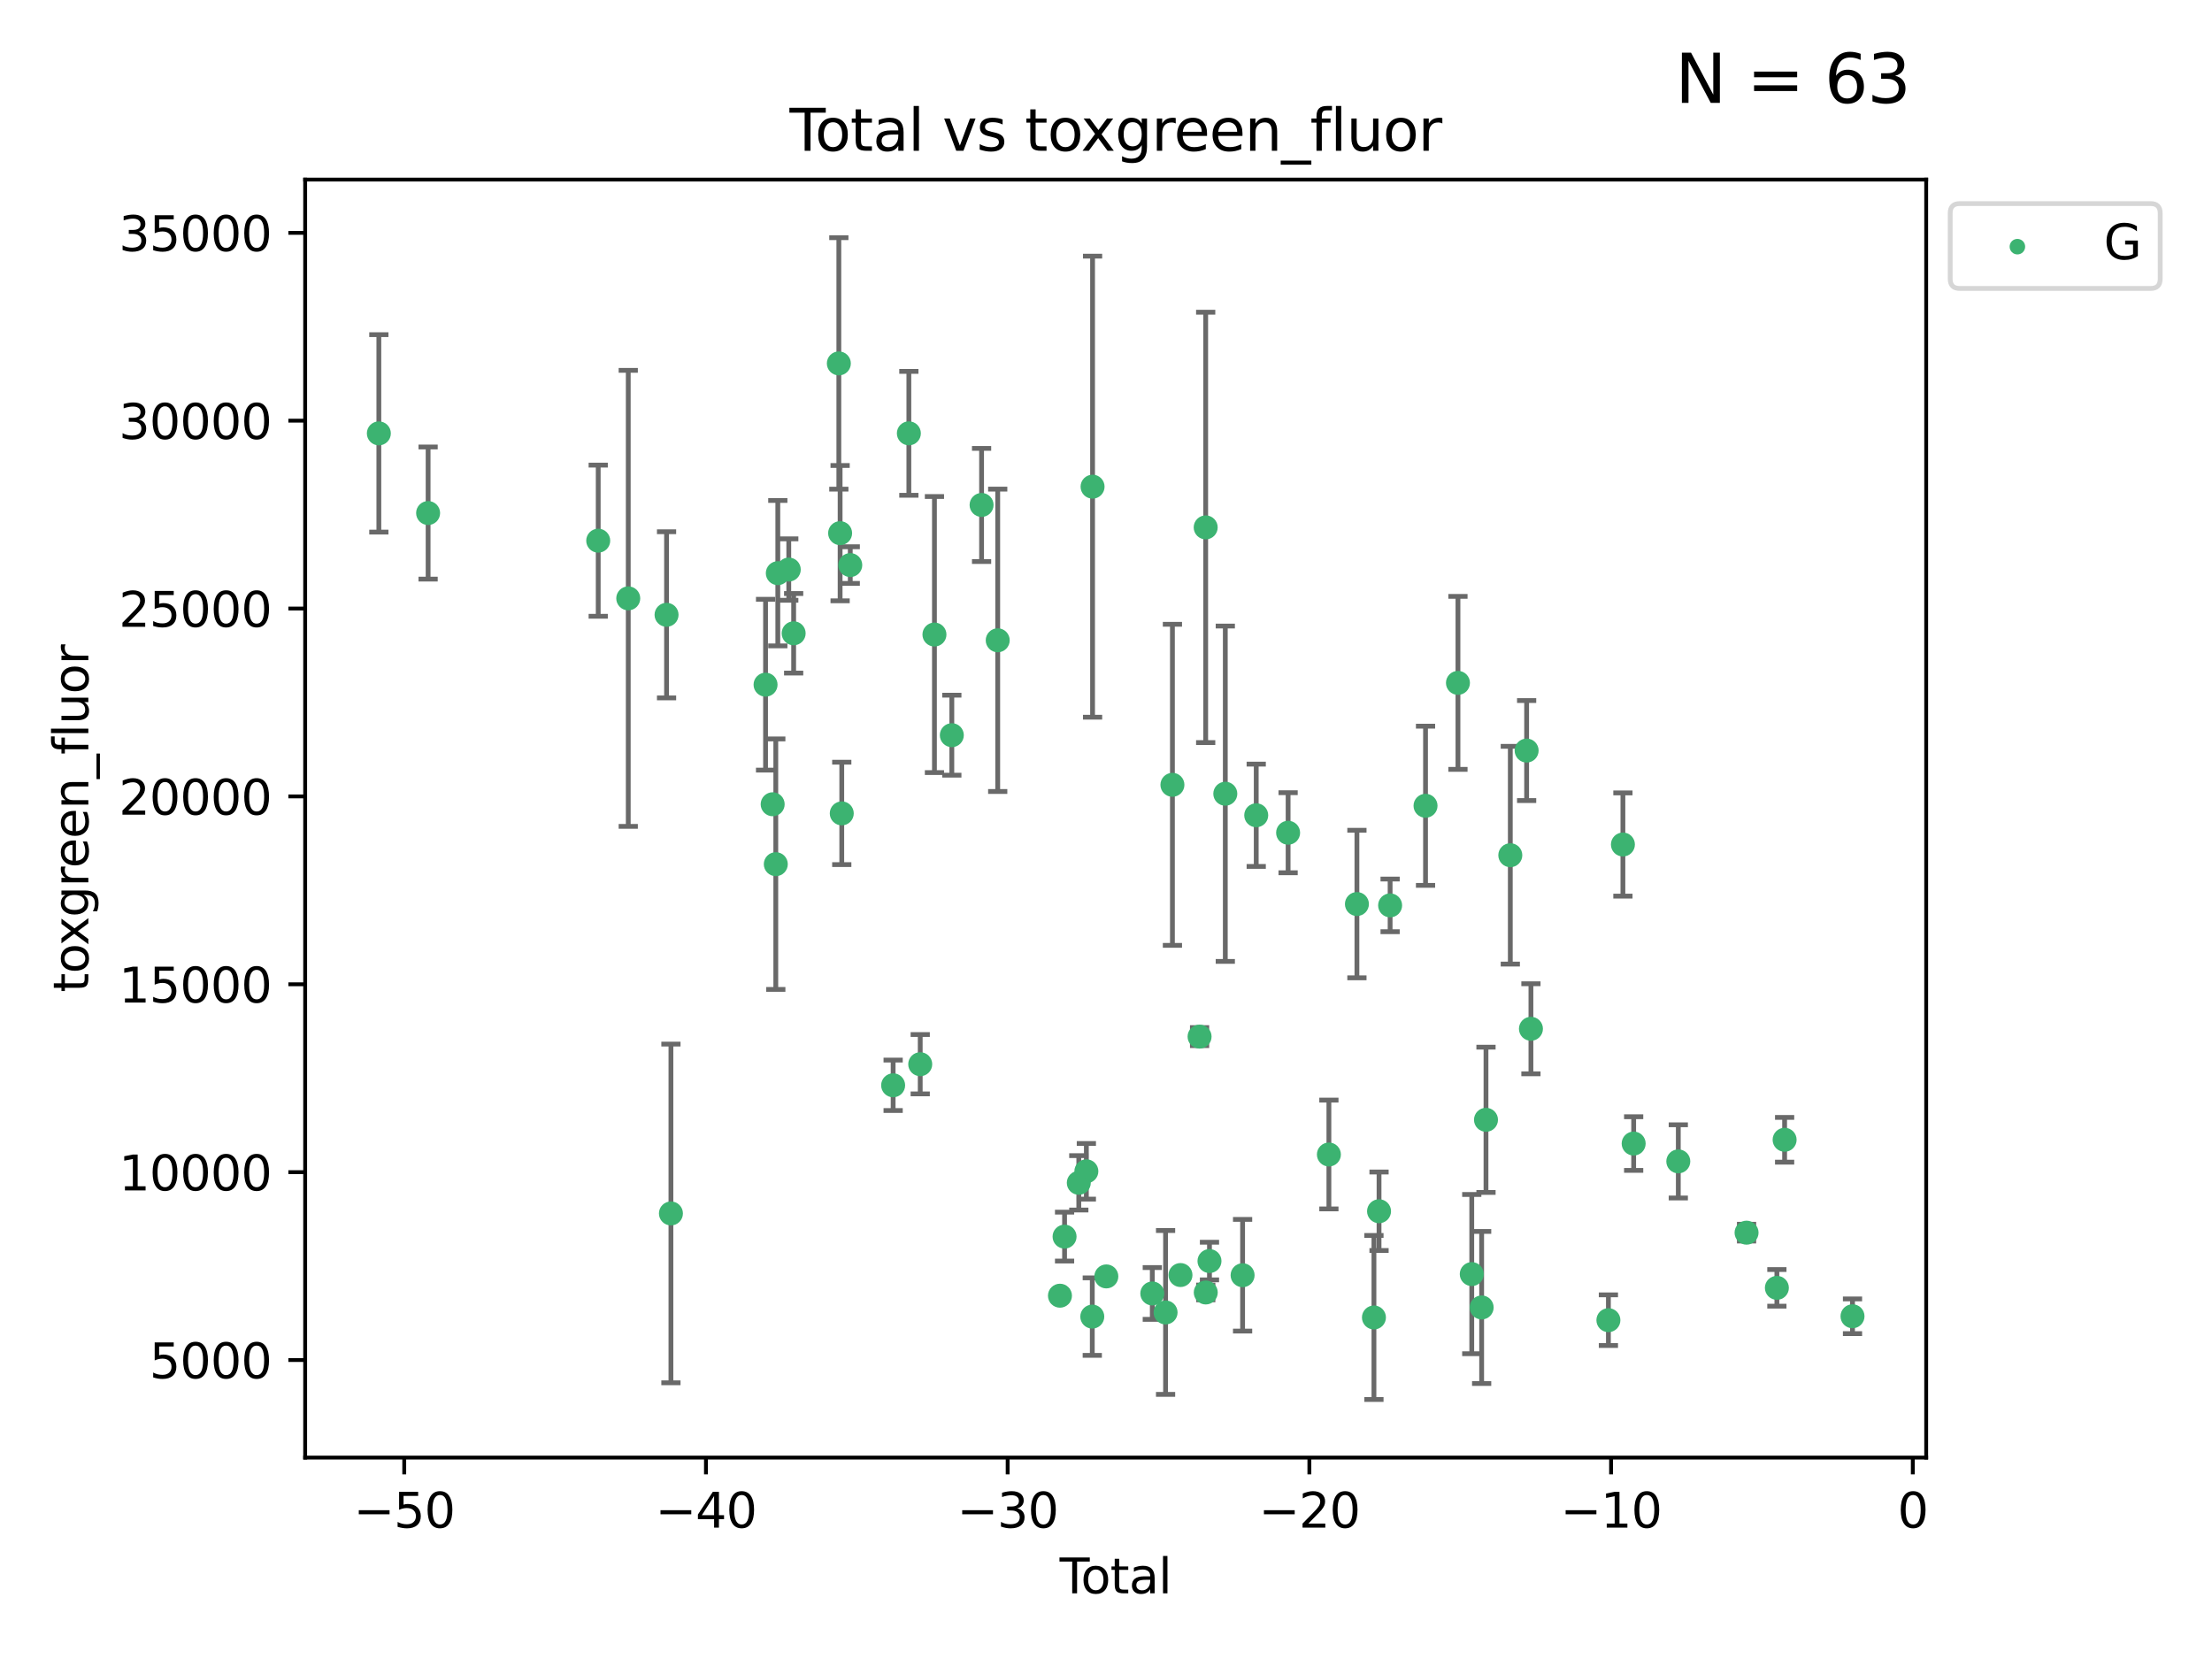 <?xml version="1.0" encoding="utf-8" standalone="no"?>
<!DOCTYPE svg PUBLIC "-//W3C//DTD SVG 1.1//EN"
  "http://www.w3.org/Graphics/SVG/1.1/DTD/svg11.dtd">
<svg xmlns:xlink="http://www.w3.org/1999/xlink" width="460.8pt" height="345.6pt" viewBox="0 0 460.8 345.6" xmlns="http://www.w3.org/2000/svg" version="1.1">
 <defs>
  <style type="text/css">*{stroke-linejoin: round; stroke-linecap: butt}</style>
 </defs>
 <g id="figure_1">
  <g id="patch_1">
   <path d="M 0 345.6 
L 460.8 345.6 
L 460.8 0 
L 0 0 
z
" style="fill: #ffffff"/>
  </g>
  <g id="axes_1">
   <g id="patch_2">
    <path d="M 63.571 303.64 
L 401.26 303.64 
L 401.26 37.411 
L 63.571 37.411 
z
" style="fill: #ffffff"/>
   </g>
   <g id="PathCollection_1">
    <defs>
     <path id="m24faf3c886" d="M 0 1.118 
C 0.297 1.118 0.581 1 0.791 0.791 
C 1 0.581 1.118 0.297 1.118 0 
C 1.118 -0.297 1 -0.581 0.791 -0.791 
C 0.581 -1 0.297 -1.118 0 -1.118 
C -0.297 -1.118 -0.581 -1 -0.791 -0.791 
C -1 -0.581 -1.118 -0.297 -1.118 0 
C -1.118 0.297 -1 0.581 -0.791 0.791 
C -0.581 1 -0.297 1.118 0 1.118 
z
" style="stroke: #3cb371"/>
    </defs>
    <g clip-path="url(#p5bfda5b4ee)">
     <use xlink:href="#m24faf3c886" x="78.921" y="90.279" style="fill: #3cb371; stroke: #3cb371"/>
     <use xlink:href="#m24faf3c886" x="89.183" y="106.875" style="fill: #3cb371; stroke: #3cb371"/>
     <use xlink:href="#m24faf3c886" x="124.62" y="112.633" style="fill: #3cb371; stroke: #3cb371"/>
     <use xlink:href="#m24faf3c886" x="130.877" y="124.65" style="fill: #3cb371; stroke: #3cb371"/>
     <use xlink:href="#m24faf3c886" x="138.855" y="128.075" style="fill: #3cb371; stroke: #3cb371"/>
     <use xlink:href="#m24faf3c886" x="139.767" y="252.782" style="fill: #3cb371; stroke: #3cb371"/>
     <use xlink:href="#m24faf3c886" x="159.48" y="142.632" style="fill: #3cb371; stroke: #3cb371"/>
     <use xlink:href="#m24faf3c886" x="160.961" y="167.541" style="fill: #3cb371; stroke: #3cb371"/>
     <use xlink:href="#m24faf3c886" x="161.613" y="180.023" style="fill: #3cb371; stroke: #3cb371"/>
     <use xlink:href="#m24faf3c886" x="162.033" y="119.403" style="fill: #3cb371; stroke: #3cb371"/>
     <use xlink:href="#m24faf3c886" x="164.316" y="118.65" style="fill: #3cb371; stroke: #3cb371"/>
     <use xlink:href="#m24faf3c886" x="165.332" y="131.929" style="fill: #3cb371; stroke: #3cb371"/>
     <use xlink:href="#m24faf3c886" x="174.746" y="75.706" style="fill: #3cb371; stroke: #3cb371"/>
     <use xlink:href="#m24faf3c886" x="175.011" y="111.067" style="fill: #3cb371; stroke: #3cb371"/>
     <use xlink:href="#m24faf3c886" x="175.355" y="169.443" style="fill: #3cb371; stroke: #3cb371"/>
     <use xlink:href="#m24faf3c886" x="177.126" y="117.716" style="fill: #3cb371; stroke: #3cb371"/>
     <use xlink:href="#m24faf3c886" x="186.057" y="226.088" style="fill: #3cb371; stroke: #3cb371"/>
     <use xlink:href="#m24faf3c886" x="189.332" y="90.27" style="fill: #3cb371; stroke: #3cb371"/>
     <use xlink:href="#m24faf3c886" x="191.7" y="221.694" style="fill: #3cb371; stroke: #3cb371"/>
     <use xlink:href="#m24faf3c886" x="194.662" y="132.186" style="fill: #3cb371; stroke: #3cb371"/>
     <use xlink:href="#m24faf3c886" x="198.283" y="153.153" style="fill: #3cb371; stroke: #3cb371"/>
     <use xlink:href="#m24faf3c886" x="204.481" y="105.19" style="fill: #3cb371; stroke: #3cb371"/>
     <use xlink:href="#m24faf3c886" x="207.843" y="133.385" style="fill: #3cb371; stroke: #3cb371"/>
     <use xlink:href="#m24faf3c886" x="220.809" y="269.919" style="fill: #3cb371; stroke: #3cb371"/>
     <use xlink:href="#m24faf3c886" x="221.769" y="257.608" style="fill: #3cb371; stroke: #3cb371"/>
     <use xlink:href="#m24faf3c886" x="224.733" y="246.404" style="fill: #3cb371; stroke: #3cb371"/>
     <use xlink:href="#m24faf3c886" x="226.309" y="244.002" style="fill: #3cb371; stroke: #3cb371"/>
     <use xlink:href="#m24faf3c886" x="227.542" y="274.274" style="fill: #3cb371; stroke: #3cb371"/>
     <use xlink:href="#m24faf3c886" x="227.602" y="101.383" style="fill: #3cb371; stroke: #3cb371"/>
     <use xlink:href="#m24faf3c886" x="230.47" y="265.901" style="fill: #3cb371; stroke: #3cb371"/>
     <use xlink:href="#m24faf3c886" x="240.045" y="269.452" style="fill: #3cb371; stroke: #3cb371"/>
     <use xlink:href="#m24faf3c886" x="242.81" y="273.408" style="fill: #3cb371; stroke: #3cb371"/>
     <use xlink:href="#m24faf3c886" x="244.237" y="163.493" style="fill: #3cb371; stroke: #3cb371"/>
     <use xlink:href="#m24faf3c886" x="245.913" y="265.614" style="fill: #3cb371; stroke: #3cb371"/>
     <use xlink:href="#m24faf3c886" x="249.894" y="215.944" style="fill: #3cb371; stroke: #3cb371"/>
     <use xlink:href="#m24faf3c886" x="251.167" y="109.866" style="fill: #3cb371; stroke: #3cb371"/>
     <use xlink:href="#m24faf3c886" x="251.182" y="269.245" style="fill: #3cb371; stroke: #3cb371"/>
     <use xlink:href="#m24faf3c886" x="251.956" y="262.702" style="fill: #3cb371; stroke: #3cb371"/>
     <use xlink:href="#m24faf3c886" x="255.253" y="165.348" style="fill: #3cb371; stroke: #3cb371"/>
     <use xlink:href="#m24faf3c886" x="258.855" y="265.654" style="fill: #3cb371; stroke: #3cb371"/>
     <use xlink:href="#m24faf3c886" x="261.695" y="169.836" style="fill: #3cb371; stroke: #3cb371"/>
     <use xlink:href="#m24faf3c886" x="268.337" y="173.475" style="fill: #3cb371; stroke: #3cb371"/>
     <use xlink:href="#m24faf3c886" x="276.833" y="240.504" style="fill: #3cb371; stroke: #3cb371"/>
     <use xlink:href="#m24faf3c886" x="282.671" y="188.327" style="fill: #3cb371; stroke: #3cb371"/>
     <use xlink:href="#m24faf3c886" x="286.217" y="274.454" style="fill: #3cb371; stroke: #3cb371"/>
     <use xlink:href="#m24faf3c886" x="287.279" y="252.324" style="fill: #3cb371; stroke: #3cb371"/>
     <use xlink:href="#m24faf3c886" x="289.587" y="188.607" style="fill: #3cb371; stroke: #3cb371"/>
     <use xlink:href="#m24faf3c886" x="296.964" y="167.857" style="fill: #3cb371; stroke: #3cb371"/>
     <use xlink:href="#m24faf3c886" x="303.718" y="142.256" style="fill: #3cb371; stroke: #3cb371"/>
     <use xlink:href="#m24faf3c886" x="306.595" y="265.417" style="fill: #3cb371; stroke: #3cb371"/>
     <use xlink:href="#m24faf3c886" x="308.655" y="272.367" style="fill: #3cb371; stroke: #3cb371"/>
     <use xlink:href="#m24faf3c886" x="309.559" y="233.275" style="fill: #3cb371; stroke: #3cb371"/>
     <use xlink:href="#m24faf3c886" x="314.625" y="178.156" style="fill: #3cb371; stroke: #3cb371"/>
     <use xlink:href="#m24faf3c886" x="318.025" y="156.356" style="fill: #3cb371; stroke: #3cb371"/>
     <use xlink:href="#m24faf3c886" x="318.922" y="214.314" style="fill: #3cb371; stroke: #3cb371"/>
     <use xlink:href="#m24faf3c886" x="335.06" y="275.015" style="fill: #3cb371; stroke: #3cb371"/>
     <use xlink:href="#m24faf3c886" x="338.082" y="175.925" style="fill: #3cb371; stroke: #3cb371"/>
     <use xlink:href="#m24faf3c886" x="340.322" y="238.222" style="fill: #3cb371; stroke: #3cb371"/>
     <use xlink:href="#m24faf3c886" x="349.621" y="241.937" style="fill: #3cb371; stroke: #3cb371"/>
     <use xlink:href="#m24faf3c886" x="363.84" y="256.788" style="fill: #3cb371; stroke: #3cb371"/>
     <use xlink:href="#m24faf3c886" x="370.156" y="268.283" style="fill: #3cb371; stroke: #3cb371"/>
     <use xlink:href="#m24faf3c886" x="371.768" y="237.436" style="fill: #3cb371; stroke: #3cb371"/>
     <use xlink:href="#m24faf3c886" x="385.911" y="274.203" style="fill: #3cb371; stroke: #3cb371"/>
    </g>
   </g>
   <g id="matplotlib.axis_1">
    <g id="xtick_1">
     <g id="line2d_1">
      <defs>
       <path id="ma3cfb9382f" d="M 0 0 
L 0 3.5 
" style="stroke: #000000; stroke-width: 0.8"/>
      </defs>
      <g>
       <use xlink:href="#ma3cfb9382f" x="84.21" y="303.64" style="stroke: #000000; stroke-width: 0.8"/>
      </g>
     </g>
     <g id="text_1">
      <!-- −50 -->
      <g transform="translate(73.658 318.238)scale(0.1 -0.1)">
       <defs>
        <path id="DejaVuSans-2212" d="M 678 2272 
L 4684 2272 
L 4684 1741 
L 678 1741 
L 678 2272 
z
" transform="scale(0.016)"/>
        <path id="DejaVuSans-35" d="M 691 4666 
L 3169 4666 
L 3169 4134 
L 1269 4134 
L 1269 2991 
Q 1406 3038 1543 3061 
Q 1681 3084 1819 3084 
Q 2600 3084 3056 2656 
Q 3513 2228 3513 1497 
Q 3513 744 3044 326 
Q 2575 -91 1722 -91 
Q 1428 -91 1123 -41 
Q 819 9 494 109 
L 494 744 
Q 775 591 1075 516 
Q 1375 441 1709 441 
Q 2250 441 2565 725 
Q 2881 1009 2881 1497 
Q 2881 1984 2565 2268 
Q 2250 2553 1709 2553 
Q 1456 2553 1204 2497 
Q 953 2441 691 2322 
L 691 4666 
z
" transform="scale(0.016)"/>
        <path id="DejaVuSans-30" d="M 2034 4250 
Q 1547 4250 1301 3770 
Q 1056 3291 1056 2328 
Q 1056 1369 1301 889 
Q 1547 409 2034 409 
Q 2525 409 2770 889 
Q 3016 1369 3016 2328 
Q 3016 3291 2770 3770 
Q 2525 4250 2034 4250 
z
M 2034 4750 
Q 2819 4750 3233 4129 
Q 3647 3509 3647 2328 
Q 3647 1150 3233 529 
Q 2819 -91 2034 -91 
Q 1250 -91 836 529 
Q 422 1150 422 2328 
Q 422 3509 836 4129 
Q 1250 4750 2034 4750 
z
" transform="scale(0.016)"/>
       </defs>
       <use xlink:href="#DejaVuSans-2212"/>
       <use xlink:href="#DejaVuSans-35" x="83.789"/>
       <use xlink:href="#DejaVuSans-30" x="147.412"/>
      </g>
     </g>
    </g>
    <g id="xtick_2">
     <g id="line2d_2">
      <g>
       <use xlink:href="#ma3cfb9382f" x="147.062" y="303.64" style="stroke: #000000; stroke-width: 0.8"/>
      </g>
     </g>
     <g id="text_2">
      <!-- −40 -->
      <g transform="translate(136.51 318.238)scale(0.1 -0.1)">
       <defs>
        <path id="DejaVuSans-34" d="M 2419 4116 
L 825 1625 
L 2419 1625 
L 2419 4116 
z
M 2253 4666 
L 3047 4666 
L 3047 1625 
L 3713 1625 
L 3713 1100 
L 3047 1100 
L 3047 0 
L 2419 0 
L 2419 1100 
L 313 1100 
L 313 1709 
L 2253 4666 
z
" transform="scale(0.016)"/>
       </defs>
       <use xlink:href="#DejaVuSans-2212"/>
       <use xlink:href="#DejaVuSans-34" x="83.789"/>
       <use xlink:href="#DejaVuSans-30" x="147.412"/>
      </g>
     </g>
    </g>
    <g id="xtick_3">
     <g id="line2d_3">
      <g>
       <use xlink:href="#ma3cfb9382f" x="209.914" y="303.64" style="stroke: #000000; stroke-width: 0.8"/>
      </g>
     </g>
     <g id="text_3">
      <!-- −30 -->
      <g transform="translate(199.362 318.238)scale(0.1 -0.1)">
       <defs>
        <path id="DejaVuSans-33" d="M 2597 2516 
Q 3050 2419 3304 2112 
Q 3559 1806 3559 1356 
Q 3559 666 3084 287 
Q 2609 -91 1734 -91 
Q 1441 -91 1130 -33 
Q 819 25 488 141 
L 488 750 
Q 750 597 1062 519 
Q 1375 441 1716 441 
Q 2309 441 2620 675 
Q 2931 909 2931 1356 
Q 2931 1769 2642 2001 
Q 2353 2234 1838 2234 
L 1294 2234 
L 1294 2753 
L 1863 2753 
Q 2328 2753 2575 2939 
Q 2822 3125 2822 3475 
Q 2822 3834 2567 4026 
Q 2313 4219 1838 4219 
Q 1578 4219 1281 4162 
Q 984 4106 628 3988 
L 628 4550 
Q 988 4650 1302 4700 
Q 1616 4750 1894 4750 
Q 2613 4750 3031 4423 
Q 3450 4097 3450 3541 
Q 3450 3153 3228 2886 
Q 3006 2619 2597 2516 
z
" transform="scale(0.016)"/>
       </defs>
       <use xlink:href="#DejaVuSans-2212"/>
       <use xlink:href="#DejaVuSans-33" x="83.789"/>
       <use xlink:href="#DejaVuSans-30" x="147.412"/>
      </g>
     </g>
    </g>
    <g id="xtick_4">
     <g id="line2d_4">
      <g>
       <use xlink:href="#ma3cfb9382f" x="272.766" y="303.64" style="stroke: #000000; stroke-width: 0.8"/>
      </g>
     </g>
     <g id="text_4">
      <!-- −20 -->
      <g transform="translate(262.214 318.238)scale(0.1 -0.1)">
       <defs>
        <path id="DejaVuSans-32" d="M 1228 531 
L 3431 531 
L 3431 0 
L 469 0 
L 469 531 
Q 828 903 1448 1529 
Q 2069 2156 2228 2338 
Q 2531 2678 2651 2914 
Q 2772 3150 2772 3378 
Q 2772 3750 2511 3984 
Q 2250 4219 1831 4219 
Q 1534 4219 1204 4116 
Q 875 4013 500 3803 
L 500 4441 
Q 881 4594 1212 4672 
Q 1544 4750 1819 4750 
Q 2544 4750 2975 4387 
Q 3406 4025 3406 3419 
Q 3406 3131 3298 2873 
Q 3191 2616 2906 2266 
Q 2828 2175 2409 1742 
Q 1991 1309 1228 531 
z
" transform="scale(0.016)"/>
       </defs>
       <use xlink:href="#DejaVuSans-2212"/>
       <use xlink:href="#DejaVuSans-32" x="83.789"/>
       <use xlink:href="#DejaVuSans-30" x="147.412"/>
      </g>
     </g>
    </g>
    <g id="xtick_5">
     <g id="line2d_5">
      <g>
       <use xlink:href="#ma3cfb9382f" x="335.618" y="303.64" style="stroke: #000000; stroke-width: 0.8"/>
      </g>
     </g>
     <g id="text_5">
      <!-- −10 -->
      <g transform="translate(325.066 318.238)scale(0.1 -0.1)">
       <defs>
        <path id="DejaVuSans-31" d="M 794 531 
L 1825 531 
L 1825 4091 
L 703 3866 
L 703 4441 
L 1819 4666 
L 2450 4666 
L 2450 531 
L 3481 531 
L 3481 0 
L 794 0 
L 794 531 
z
" transform="scale(0.016)"/>
       </defs>
       <use xlink:href="#DejaVuSans-2212"/>
       <use xlink:href="#DejaVuSans-31" x="83.789"/>
       <use xlink:href="#DejaVuSans-30" x="147.412"/>
      </g>
     </g>
    </g>
    <g id="xtick_6">
     <g id="line2d_6">
      <g>
       <use xlink:href="#ma3cfb9382f" x="398.47" y="303.64" style="stroke: #000000; stroke-width: 0.8"/>
      </g>
     </g>
     <g id="text_6">
      <!-- 0 -->
      <g transform="translate(395.289 318.238)scale(0.1 -0.1)">
       <use xlink:href="#DejaVuSans-30"/>
      </g>
     </g>
    </g>
    <g id="text_7">
     <!-- Total -->
     <g transform="translate(220.739 331.917)scale(0.1 -0.1)">
      <defs>
       <path id="DejaVuSans-54" d="M -19 4666 
L 3928 4666 
L 3928 4134 
L 2272 4134 
L 2272 0 
L 1638 0 
L 1638 4134 
L -19 4134 
L -19 4666 
z
" transform="scale(0.016)"/>
       <path id="DejaVuSans-6f" d="M 1959 3097 
Q 1497 3097 1228 2736 
Q 959 2375 959 1747 
Q 959 1119 1226 758 
Q 1494 397 1959 397 
Q 2419 397 2687 759 
Q 2956 1122 2956 1747 
Q 2956 2369 2687 2733 
Q 2419 3097 1959 3097 
z
M 1959 3584 
Q 2709 3584 3137 3096 
Q 3566 2609 3566 1747 
Q 3566 888 3137 398 
Q 2709 -91 1959 -91 
Q 1206 -91 779 398 
Q 353 888 353 1747 
Q 353 2609 779 3096 
Q 1206 3584 1959 3584 
z
" transform="scale(0.016)"/>
       <path id="DejaVuSans-74" d="M 1172 4494 
L 1172 3500 
L 2356 3500 
L 2356 3053 
L 1172 3053 
L 1172 1153 
Q 1172 725 1289 603 
Q 1406 481 1766 481 
L 2356 481 
L 2356 0 
L 1766 0 
Q 1100 0 847 248 
Q 594 497 594 1153 
L 594 3053 
L 172 3053 
L 172 3500 
L 594 3500 
L 594 4494 
L 1172 4494 
z
" transform="scale(0.016)"/>
       <path id="DejaVuSans-61" d="M 2194 1759 
Q 1497 1759 1228 1600 
Q 959 1441 959 1056 
Q 959 750 1161 570 
Q 1363 391 1709 391 
Q 2188 391 2477 730 
Q 2766 1069 2766 1631 
L 2766 1759 
L 2194 1759 
z
M 3341 1997 
L 3341 0 
L 2766 0 
L 2766 531 
Q 2569 213 2275 61 
Q 1981 -91 1556 -91 
Q 1019 -91 701 211 
Q 384 513 384 1019 
Q 384 1609 779 1909 
Q 1175 2209 1959 2209 
L 2766 2209 
L 2766 2266 
Q 2766 2663 2505 2880 
Q 2244 3097 1772 3097 
Q 1472 3097 1187 3025 
Q 903 2953 641 2809 
L 641 3341 
Q 956 3463 1253 3523 
Q 1550 3584 1831 3584 
Q 2591 3584 2966 3190 
Q 3341 2797 3341 1997 
z
" transform="scale(0.016)"/>
       <path id="DejaVuSans-6c" d="M 603 4863 
L 1178 4863 
L 1178 0 
L 603 0 
L 603 4863 
z
" transform="scale(0.016)"/>
      </defs>
      <use xlink:href="#DejaVuSans-54"/>
      <use xlink:href="#DejaVuSans-6f" x="44.084"/>
      <use xlink:href="#DejaVuSans-74" x="105.266"/>
      <use xlink:href="#DejaVuSans-61" x="144.475"/>
      <use xlink:href="#DejaVuSans-6c" x="205.754"/>
     </g>
    </g>
   </g>
   <g id="matplotlib.axis_2">
    <g id="ytick_1">
     <g id="line2d_7">
      <defs>
       <path id="m2bc80d2649" d="M 0 0 
L -3.5 0 
" style="stroke: #000000; stroke-width: 0.8"/>
      </defs>
      <g>
       <use xlink:href="#m2bc80d2649" x="63.571" y="283.315" style="stroke: #000000; stroke-width: 0.8"/>
      </g>
     </g>
     <g id="text_8">
      <!-- 5000 -->
      <g transform="translate(31.121 287.114)scale(0.1 -0.1)">
       <use xlink:href="#DejaVuSans-35"/>
       <use xlink:href="#DejaVuSans-30" x="63.623"/>
       <use xlink:href="#DejaVuSans-30" x="127.246"/>
       <use xlink:href="#DejaVuSans-30" x="190.869"/>
      </g>
     </g>
    </g>
    <g id="ytick_2">
     <g id="line2d_8">
      <g>
       <use xlink:href="#m2bc80d2649" x="63.571" y="244.179" style="stroke: #000000; stroke-width: 0.8"/>
      </g>
     </g>
     <g id="text_9">
      <!-- 10000 -->
      <g transform="translate(24.759 247.978)scale(0.1 -0.1)">
       <use xlink:href="#DejaVuSans-31"/>
       <use xlink:href="#DejaVuSans-30" x="63.623"/>
       <use xlink:href="#DejaVuSans-30" x="127.246"/>
       <use xlink:href="#DejaVuSans-30" x="190.869"/>
       <use xlink:href="#DejaVuSans-30" x="254.492"/>
      </g>
     </g>
    </g>
    <g id="ytick_3">
     <g id="line2d_9">
      <g>
       <use xlink:href="#m2bc80d2649" x="63.571" y="205.044" style="stroke: #000000; stroke-width: 0.8"/>
      </g>
     </g>
     <g id="text_10">
      <!-- 15000 -->
      <g transform="translate(24.759 208.843)scale(0.1 -0.1)">
       <use xlink:href="#DejaVuSans-31"/>
       <use xlink:href="#DejaVuSans-35" x="63.623"/>
       <use xlink:href="#DejaVuSans-30" x="127.246"/>
       <use xlink:href="#DejaVuSans-30" x="190.869"/>
       <use xlink:href="#DejaVuSans-30" x="254.492"/>
      </g>
     </g>
    </g>
    <g id="ytick_4">
     <g id="line2d_10">
      <g>
       <use xlink:href="#m2bc80d2649" x="63.571" y="165.908" style="stroke: #000000; stroke-width: 0.8"/>
      </g>
     </g>
     <g id="text_11">
      <!-- 20000 -->
      <g transform="translate(24.759 169.707)scale(0.1 -0.1)">
       <use xlink:href="#DejaVuSans-32"/>
       <use xlink:href="#DejaVuSans-30" x="63.623"/>
       <use xlink:href="#DejaVuSans-30" x="127.246"/>
       <use xlink:href="#DejaVuSans-30" x="190.869"/>
       <use xlink:href="#DejaVuSans-30" x="254.492"/>
      </g>
     </g>
    </g>
    <g id="ytick_5">
     <g id="line2d_11">
      <g>
       <use xlink:href="#m2bc80d2649" x="63.571" y="126.773" style="stroke: #000000; stroke-width: 0.8"/>
      </g>
     </g>
     <g id="text_12">
      <!-- 25000 -->
      <g transform="translate(24.759 130.572)scale(0.1 -0.1)">
       <use xlink:href="#DejaVuSans-32"/>
       <use xlink:href="#DejaVuSans-35" x="63.623"/>
       <use xlink:href="#DejaVuSans-30" x="127.246"/>
       <use xlink:href="#DejaVuSans-30" x="190.869"/>
       <use xlink:href="#DejaVuSans-30" x="254.492"/>
      </g>
     </g>
    </g>
    <g id="ytick_6">
     <g id="line2d_12">
      <g>
       <use xlink:href="#m2bc80d2649" x="63.571" y="87.637" style="stroke: #000000; stroke-width: 0.8"/>
      </g>
     </g>
     <g id="text_13">
      <!-- 30000 -->
      <g transform="translate(24.759 91.437)scale(0.1 -0.1)">
       <use xlink:href="#DejaVuSans-33"/>
       <use xlink:href="#DejaVuSans-30" x="63.623"/>
       <use xlink:href="#DejaVuSans-30" x="127.246"/>
       <use xlink:href="#DejaVuSans-30" x="190.869"/>
       <use xlink:href="#DejaVuSans-30" x="254.492"/>
      </g>
     </g>
    </g>
    <g id="ytick_7">
     <g id="line2d_13">
      <g>
       <use xlink:href="#m2bc80d2649" x="63.571" y="48.502" style="stroke: #000000; stroke-width: 0.8"/>
      </g>
     </g>
     <g id="text_14">
      <!-- 35000 -->
      <g transform="translate(24.759 52.301)scale(0.1 -0.1)">
       <use xlink:href="#DejaVuSans-33"/>
       <use xlink:href="#DejaVuSans-35" x="63.623"/>
       <use xlink:href="#DejaVuSans-30" x="127.246"/>
       <use xlink:href="#DejaVuSans-30" x="190.869"/>
       <use xlink:href="#DejaVuSans-30" x="254.492"/>
      </g>
     </g>
    </g>
    <g id="text_15">
     <!-- toxgreen_fluor -->
     <g transform="translate(18.401 206.72)rotate(-90)scale(0.1 -0.1)">
      <defs>
       <path id="DejaVuSans-78" d="M 3513 3500 
L 2247 1797 
L 3578 0 
L 2900 0 
L 1881 1375 
L 863 0 
L 184 0 
L 1544 1831 
L 300 3500 
L 978 3500 
L 1906 2253 
L 2834 3500 
L 3513 3500 
z
" transform="scale(0.016)"/>
       <path id="DejaVuSans-67" d="M 2906 1791 
Q 2906 2416 2648 2759 
Q 2391 3103 1925 3103 
Q 1463 3103 1205 2759 
Q 947 2416 947 1791 
Q 947 1169 1205 825 
Q 1463 481 1925 481 
Q 2391 481 2648 825 
Q 2906 1169 2906 1791 
z
M 3481 434 
Q 3481 -459 3084 -895 
Q 2688 -1331 1869 -1331 
Q 1566 -1331 1297 -1286 
Q 1028 -1241 775 -1147 
L 775 -588 
Q 1028 -725 1275 -790 
Q 1522 -856 1778 -856 
Q 2344 -856 2625 -561 
Q 2906 -266 2906 331 
L 2906 616 
Q 2728 306 2450 153 
Q 2172 0 1784 0 
Q 1141 0 747 490 
Q 353 981 353 1791 
Q 353 2603 747 3093 
Q 1141 3584 1784 3584 
Q 2172 3584 2450 3431 
Q 2728 3278 2906 2969 
L 2906 3500 
L 3481 3500 
L 3481 434 
z
" transform="scale(0.016)"/>
       <path id="DejaVuSans-72" d="M 2631 2963 
Q 2534 3019 2420 3045 
Q 2306 3072 2169 3072 
Q 1681 3072 1420 2755 
Q 1159 2438 1159 1844 
L 1159 0 
L 581 0 
L 581 3500 
L 1159 3500 
L 1159 2956 
Q 1341 3275 1631 3429 
Q 1922 3584 2338 3584 
Q 2397 3584 2469 3576 
Q 2541 3569 2628 3553 
L 2631 2963 
z
" transform="scale(0.016)"/>
       <path id="DejaVuSans-65" d="M 3597 1894 
L 3597 1613 
L 953 1613 
Q 991 1019 1311 708 
Q 1631 397 2203 397 
Q 2534 397 2845 478 
Q 3156 559 3463 722 
L 3463 178 
Q 3153 47 2828 -22 
Q 2503 -91 2169 -91 
Q 1331 -91 842 396 
Q 353 884 353 1716 
Q 353 2575 817 3079 
Q 1281 3584 2069 3584 
Q 2775 3584 3186 3129 
Q 3597 2675 3597 1894 
z
M 3022 2063 
Q 3016 2534 2758 2815 
Q 2500 3097 2075 3097 
Q 1594 3097 1305 2825 
Q 1016 2553 972 2059 
L 3022 2063 
z
" transform="scale(0.016)"/>
       <path id="DejaVuSans-6e" d="M 3513 2113 
L 3513 0 
L 2938 0 
L 2938 2094 
Q 2938 2591 2744 2837 
Q 2550 3084 2163 3084 
Q 1697 3084 1428 2787 
Q 1159 2491 1159 1978 
L 1159 0 
L 581 0 
L 581 3500 
L 1159 3500 
L 1159 2956 
Q 1366 3272 1645 3428 
Q 1925 3584 2291 3584 
Q 2894 3584 3203 3211 
Q 3513 2838 3513 2113 
z
" transform="scale(0.016)"/>
       <path id="DejaVuSans-5f" d="M 3263 -1063 
L 3263 -1509 
L -63 -1509 
L -63 -1063 
L 3263 -1063 
z
" transform="scale(0.016)"/>
       <path id="DejaVuSans-66" d="M 2375 4863 
L 2375 4384 
L 1825 4384 
Q 1516 4384 1395 4259 
Q 1275 4134 1275 3809 
L 1275 3500 
L 2222 3500 
L 2222 3053 
L 1275 3053 
L 1275 0 
L 697 0 
L 697 3053 
L 147 3053 
L 147 3500 
L 697 3500 
L 697 3744 
Q 697 4328 969 4595 
Q 1241 4863 1831 4863 
L 2375 4863 
z
" transform="scale(0.016)"/>
       <path id="DejaVuSans-75" d="M 544 1381 
L 544 3500 
L 1119 3500 
L 1119 1403 
Q 1119 906 1312 657 
Q 1506 409 1894 409 
Q 2359 409 2629 706 
Q 2900 1003 2900 1516 
L 2900 3500 
L 3475 3500 
L 3475 0 
L 2900 0 
L 2900 538 
Q 2691 219 2414 64 
Q 2138 -91 1772 -91 
Q 1169 -91 856 284 
Q 544 659 544 1381 
z
M 1991 3584 
L 1991 3584 
z
" transform="scale(0.016)"/>
      </defs>
      <use xlink:href="#DejaVuSans-74"/>
      <use xlink:href="#DejaVuSans-6f" x="39.209"/>
      <use xlink:href="#DejaVuSans-78" x="97.266"/>
      <use xlink:href="#DejaVuSans-67" x="156.445"/>
      <use xlink:href="#DejaVuSans-72" x="219.922"/>
      <use xlink:href="#DejaVuSans-65" x="258.785"/>
      <use xlink:href="#DejaVuSans-65" x="320.309"/>
      <use xlink:href="#DejaVuSans-6e" x="381.832"/>
      <use xlink:href="#DejaVuSans-5f" x="445.211"/>
      <use xlink:href="#DejaVuSans-66" x="495.211"/>
      <use xlink:href="#DejaVuSans-6c" x="530.416"/>
      <use xlink:href="#DejaVuSans-75" x="558.199"/>
      <use xlink:href="#DejaVuSans-6f" x="621.578"/>
      <use xlink:href="#DejaVuSans-72" x="682.76"/>
     </g>
    </g>
   </g>
   <g id="LineCollection_1">
    <path d="M 78.921 110.842 
L 78.921 69.715 
" clip-path="url(#p5bfda5b4ee)" style="fill: none; stroke: #696969"/>
    <path d="M 89.183 120.641 
L 89.183 93.109 
" clip-path="url(#p5bfda5b4ee)" style="fill: none; stroke: #696969"/>
    <path d="M 124.62 128.376 
L 124.62 96.89 
" clip-path="url(#p5bfda5b4ee)" style="fill: none; stroke: #696969"/>
    <path d="M 130.877 172.147 
L 130.877 77.152 
" clip-path="url(#p5bfda5b4ee)" style="fill: none; stroke: #696969"/>
    <path d="M 138.855 145.385 
L 138.855 110.766 
" clip-path="url(#p5bfda5b4ee)" style="fill: none; stroke: #696969"/>
    <path d="M 139.767 288.058 
L 139.767 217.505 
" clip-path="url(#p5bfda5b4ee)" style="fill: none; stroke: #696969"/>
    <path d="M 159.48 160.426 
L 159.48 124.838 
" clip-path="url(#p5bfda5b4ee)" style="fill: none; stroke: #696969"/>
    <path d="M 160.961 168.075 
L 160.961 167.006 
" clip-path="url(#p5bfda5b4ee)" style="fill: none; stroke: #696969"/>
    <path d="M 161.613 206.115 
L 161.613 153.93 
" clip-path="url(#p5bfda5b4ee)" style="fill: none; stroke: #696969"/>
    <path d="M 162.033 134.545 
L 162.033 104.261 
" clip-path="url(#p5bfda5b4ee)" style="fill: none; stroke: #696969"/>
    <path d="M 164.316 125.049 
L 164.316 112.252 
" clip-path="url(#p5bfda5b4ee)" style="fill: none; stroke: #696969"/>
    <path d="M 165.332 140.215 
L 165.332 123.643 
" clip-path="url(#p5bfda5b4ee)" style="fill: none; stroke: #696969"/>
    <path d="M 174.746 101.899 
L 174.746 49.513 
" clip-path="url(#p5bfda5b4ee)" style="fill: none; stroke: #696969"/>
    <path d="M 175.011 125.163 
L 175.011 96.971 
" clip-path="url(#p5bfda5b4ee)" style="fill: none; stroke: #696969"/>
    <path d="M 175.355 180.107 
L 175.355 158.778 
" clip-path="url(#p5bfda5b4ee)" style="fill: none; stroke: #696969"/>
    <path d="M 177.126 121.533 
L 177.126 113.899 
" clip-path="url(#p5bfda5b4ee)" style="fill: none; stroke: #696969"/>
    <path d="M 186.057 231.343 
L 186.057 220.834 
" clip-path="url(#p5bfda5b4ee)" style="fill: none; stroke: #696969"/>
    <path d="M 189.332 103.177 
L 189.332 77.364 
" clip-path="url(#p5bfda5b4ee)" style="fill: none; stroke: #696969"/>
    <path d="M 191.7 227.876 
L 191.7 215.513 
" clip-path="url(#p5bfda5b4ee)" style="fill: none; stroke: #696969"/>
    <path d="M 194.662 160.939 
L 194.662 103.433 
" clip-path="url(#p5bfda5b4ee)" style="fill: none; stroke: #696969"/>
    <path d="M 198.283 161.481 
L 198.283 144.824 
" clip-path="url(#p5bfda5b4ee)" style="fill: none; stroke: #696969"/>
    <path d="M 204.481 116.972 
L 204.481 93.408 
" clip-path="url(#p5bfda5b4ee)" style="fill: none; stroke: #696969"/>
    <path d="M 207.843 164.88 
L 207.843 101.89 
" clip-path="url(#p5bfda5b4ee)" style="fill: none; stroke: #696969"/>
    <path d="M 220.809 270.892 
L 220.809 268.945 
" clip-path="url(#p5bfda5b4ee)" style="fill: none; stroke: #696969"/>
    <path d="M 221.769 262.7 
L 221.769 252.516 
" clip-path="url(#p5bfda5b4ee)" style="fill: none; stroke: #696969"/>
    <path d="M 224.733 252.068 
L 224.733 240.74 
" clip-path="url(#p5bfda5b4ee)" style="fill: none; stroke: #696969"/>
    <path d="M 226.309 249.797 
L 226.309 238.207 
" clip-path="url(#p5bfda5b4ee)" style="fill: none; stroke: #696969"/>
    <path d="M 227.542 282.344 
L 227.542 266.204 
" clip-path="url(#p5bfda5b4ee)" style="fill: none; stroke: #696969"/>
    <path d="M 227.602 149.407 
L 227.602 53.358 
" clip-path="url(#p5bfda5b4ee)" style="fill: none; stroke: #696969"/>
    <path d="M 230.47 266.441 
L 230.47 265.361 
" clip-path="url(#p5bfda5b4ee)" style="fill: none; stroke: #696969"/>
    <path d="M 240.045 274.845 
L 240.045 264.058 
" clip-path="url(#p5bfda5b4ee)" style="fill: none; stroke: #696969"/>
    <path d="M 242.81 290.476 
L 242.81 256.339 
" clip-path="url(#p5bfda5b4ee)" style="fill: none; stroke: #696969"/>
    <path d="M 244.237 196.937 
L 244.237 130.05 
" clip-path="url(#p5bfda5b4ee)" style="fill: none; stroke: #696969"/>
    <path d="M 245.913 266.333 
L 245.913 264.895 
" clip-path="url(#p5bfda5b4ee)" style="fill: none; stroke: #696969"/>
    <path d="M 249.894 217.822 
L 249.894 214.066 
" clip-path="url(#p5bfda5b4ee)" style="fill: none; stroke: #696969"/>
    <path d="M 251.167 154.693 
L 251.167 65.039 
" clip-path="url(#p5bfda5b4ee)" style="fill: none; stroke: #696969"/>
    <path d="M 251.182 270.788 
L 251.182 267.702 
" clip-path="url(#p5bfda5b4ee)" style="fill: none; stroke: #696969"/>
    <path d="M 251.956 266.621 
L 251.956 258.782 
" clip-path="url(#p5bfda5b4ee)" style="fill: none; stroke: #696969"/>
    <path d="M 255.253 200.278 
L 255.253 130.417 
" clip-path="url(#p5bfda5b4ee)" style="fill: none; stroke: #696969"/>
    <path d="M 258.855 277.287 
L 258.855 254.022 
" clip-path="url(#p5bfda5b4ee)" style="fill: none; stroke: #696969"/>
    <path d="M 261.695 180.493 
L 261.695 159.179 
" clip-path="url(#p5bfda5b4ee)" style="fill: none; stroke: #696969"/>
    <path d="M 268.337 181.815 
L 268.337 165.134 
" clip-path="url(#p5bfda5b4ee)" style="fill: none; stroke: #696969"/>
    <path d="M 276.833 251.835 
L 276.833 229.173 
" clip-path="url(#p5bfda5b4ee)" style="fill: none; stroke: #696969"/>
    <path d="M 282.671 203.699 
L 282.671 172.956 
" clip-path="url(#p5bfda5b4ee)" style="fill: none; stroke: #696969"/>
    <path d="M 286.217 291.539 
L 286.217 257.37 
" clip-path="url(#p5bfda5b4ee)" style="fill: none; stroke: #696969"/>
    <path d="M 287.279 260.497 
L 287.279 244.151 
" clip-path="url(#p5bfda5b4ee)" style="fill: none; stroke: #696969"/>
    <path d="M 289.587 194.089 
L 289.587 183.124 
" clip-path="url(#p5bfda5b4ee)" style="fill: none; stroke: #696969"/>
    <path d="M 296.964 184.436 
L 296.964 151.279 
" clip-path="url(#p5bfda5b4ee)" style="fill: none; stroke: #696969"/>
    <path d="M 303.718 160.271 
L 303.718 124.241 
" clip-path="url(#p5bfda5b4ee)" style="fill: none; stroke: #696969"/>
    <path d="M 306.595 282 
L 306.595 248.833 
" clip-path="url(#p5bfda5b4ee)" style="fill: none; stroke: #696969"/>
    <path d="M 308.655 288.206 
L 308.655 256.527 
" clip-path="url(#p5bfda5b4ee)" style="fill: none; stroke: #696969"/>
    <path d="M 309.559 248.41 
L 309.559 218.14 
" clip-path="url(#p5bfda5b4ee)" style="fill: none; stroke: #696969"/>
    <path d="M 314.625 200.835 
L 314.625 155.477 
" clip-path="url(#p5bfda5b4ee)" style="fill: none; stroke: #696969"/>
    <path d="M 318.025 166.771 
L 318.025 145.941 
" clip-path="url(#p5bfda5b4ee)" style="fill: none; stroke: #696969"/>
    <path d="M 318.922 223.693 
L 318.922 204.934 
" clip-path="url(#p5bfda5b4ee)" style="fill: none; stroke: #696969"/>
    <path d="M 335.06 280.292 
L 335.06 269.738 
" clip-path="url(#p5bfda5b4ee)" style="fill: none; stroke: #696969"/>
    <path d="M 338.082 186.677 
L 338.082 165.174 
" clip-path="url(#p5bfda5b4ee)" style="fill: none; stroke: #696969"/>
    <path d="M 340.322 243.809 
L 340.322 232.636 
" clip-path="url(#p5bfda5b4ee)" style="fill: none; stroke: #696969"/>
    <path d="M 349.621 249.561 
L 349.621 234.314 
" clip-path="url(#p5bfda5b4ee)" style="fill: none; stroke: #696969"/>
    <path d="M 363.84 258.537 
L 363.84 255.039 
" clip-path="url(#p5bfda5b4ee)" style="fill: none; stroke: #696969"/>
    <path d="M 370.156 272.1 
L 370.156 264.467 
" clip-path="url(#p5bfda5b4ee)" style="fill: none; stroke: #696969"/>
    <path d="M 371.768 242.097 
L 371.768 232.776 
" clip-path="url(#p5bfda5b4ee)" style="fill: none; stroke: #696969"/>
    <path d="M 385.911 277.818 
L 385.911 270.588 
" clip-path="url(#p5bfda5b4ee)" style="fill: none; stroke: #696969"/>
   </g>
   <g id="line2d_14">
    <defs>
     <path id="m7dae66011e" d="M 2 0 
L -2 -0 
" style="stroke: #696969"/>
    </defs>
    <g clip-path="url(#p5bfda5b4ee)">
     <use xlink:href="#m7dae66011e" x="78.921" y="110.842" style="fill: #696969; stroke: #696969"/>
     <use xlink:href="#m7dae66011e" x="89.183" y="120.641" style="fill: #696969; stroke: #696969"/>
     <use xlink:href="#m7dae66011e" x="124.62" y="128.376" style="fill: #696969; stroke: #696969"/>
     <use xlink:href="#m7dae66011e" x="130.877" y="172.147" style="fill: #696969; stroke: #696969"/>
     <use xlink:href="#m7dae66011e" x="138.855" y="145.385" style="fill: #696969; stroke: #696969"/>
     <use xlink:href="#m7dae66011e" x="139.767" y="288.058" style="fill: #696969; stroke: #696969"/>
     <use xlink:href="#m7dae66011e" x="159.48" y="160.426" style="fill: #696969; stroke: #696969"/>
     <use xlink:href="#m7dae66011e" x="160.961" y="168.075" style="fill: #696969; stroke: #696969"/>
     <use xlink:href="#m7dae66011e" x="161.613" y="206.115" style="fill: #696969; stroke: #696969"/>
     <use xlink:href="#m7dae66011e" x="162.033" y="134.545" style="fill: #696969; stroke: #696969"/>
     <use xlink:href="#m7dae66011e" x="164.316" y="125.049" style="fill: #696969; stroke: #696969"/>
     <use xlink:href="#m7dae66011e" x="165.332" y="140.215" style="fill: #696969; stroke: #696969"/>
     <use xlink:href="#m7dae66011e" x="174.746" y="101.899" style="fill: #696969; stroke: #696969"/>
     <use xlink:href="#m7dae66011e" x="175.011" y="125.163" style="fill: #696969; stroke: #696969"/>
     <use xlink:href="#m7dae66011e" x="175.355" y="180.107" style="fill: #696969; stroke: #696969"/>
     <use xlink:href="#m7dae66011e" x="177.126" y="121.533" style="fill: #696969; stroke: #696969"/>
     <use xlink:href="#m7dae66011e" x="186.057" y="231.343" style="fill: #696969; stroke: #696969"/>
     <use xlink:href="#m7dae66011e" x="189.332" y="103.177" style="fill: #696969; stroke: #696969"/>
     <use xlink:href="#m7dae66011e" x="191.7" y="227.876" style="fill: #696969; stroke: #696969"/>
     <use xlink:href="#m7dae66011e" x="194.662" y="160.939" style="fill: #696969; stroke: #696969"/>
     <use xlink:href="#m7dae66011e" x="198.283" y="161.481" style="fill: #696969; stroke: #696969"/>
     <use xlink:href="#m7dae66011e" x="204.481" y="116.972" style="fill: #696969; stroke: #696969"/>
     <use xlink:href="#m7dae66011e" x="207.843" y="164.88" style="fill: #696969; stroke: #696969"/>
     <use xlink:href="#m7dae66011e" x="220.809" y="270.892" style="fill: #696969; stroke: #696969"/>
     <use xlink:href="#m7dae66011e" x="221.769" y="262.7" style="fill: #696969; stroke: #696969"/>
     <use xlink:href="#m7dae66011e" x="224.733" y="252.068" style="fill: #696969; stroke: #696969"/>
     <use xlink:href="#m7dae66011e" x="226.309" y="249.797" style="fill: #696969; stroke: #696969"/>
     <use xlink:href="#m7dae66011e" x="227.542" y="282.344" style="fill: #696969; stroke: #696969"/>
     <use xlink:href="#m7dae66011e" x="227.602" y="149.407" style="fill: #696969; stroke: #696969"/>
     <use xlink:href="#m7dae66011e" x="230.47" y="266.441" style="fill: #696969; stroke: #696969"/>
     <use xlink:href="#m7dae66011e" x="240.045" y="274.845" style="fill: #696969; stroke: #696969"/>
     <use xlink:href="#m7dae66011e" x="242.81" y="290.476" style="fill: #696969; stroke: #696969"/>
     <use xlink:href="#m7dae66011e" x="244.237" y="196.937" style="fill: #696969; stroke: #696969"/>
     <use xlink:href="#m7dae66011e" x="245.913" y="266.333" style="fill: #696969; stroke: #696969"/>
     <use xlink:href="#m7dae66011e" x="249.894" y="217.822" style="fill: #696969; stroke: #696969"/>
     <use xlink:href="#m7dae66011e" x="251.167" y="154.693" style="fill: #696969; stroke: #696969"/>
     <use xlink:href="#m7dae66011e" x="251.182" y="270.788" style="fill: #696969; stroke: #696969"/>
     <use xlink:href="#m7dae66011e" x="251.956" y="266.621" style="fill: #696969; stroke: #696969"/>
     <use xlink:href="#m7dae66011e" x="255.253" y="200.278" style="fill: #696969; stroke: #696969"/>
     <use xlink:href="#m7dae66011e" x="258.855" y="277.287" style="fill: #696969; stroke: #696969"/>
     <use xlink:href="#m7dae66011e" x="261.695" y="180.493" style="fill: #696969; stroke: #696969"/>
     <use xlink:href="#m7dae66011e" x="268.337" y="181.815" style="fill: #696969; stroke: #696969"/>
     <use xlink:href="#m7dae66011e" x="276.833" y="251.835" style="fill: #696969; stroke: #696969"/>
     <use xlink:href="#m7dae66011e" x="282.671" y="203.699" style="fill: #696969; stroke: #696969"/>
     <use xlink:href="#m7dae66011e" x="286.217" y="291.539" style="fill: #696969; stroke: #696969"/>
     <use xlink:href="#m7dae66011e" x="287.279" y="260.497" style="fill: #696969; stroke: #696969"/>
     <use xlink:href="#m7dae66011e" x="289.587" y="194.089" style="fill: #696969; stroke: #696969"/>
     <use xlink:href="#m7dae66011e" x="296.964" y="184.436" style="fill: #696969; stroke: #696969"/>
     <use xlink:href="#m7dae66011e" x="303.718" y="160.271" style="fill: #696969; stroke: #696969"/>
     <use xlink:href="#m7dae66011e" x="306.595" y="282" style="fill: #696969; stroke: #696969"/>
     <use xlink:href="#m7dae66011e" x="308.655" y="288.206" style="fill: #696969; stroke: #696969"/>
     <use xlink:href="#m7dae66011e" x="309.559" y="248.41" style="fill: #696969; stroke: #696969"/>
     <use xlink:href="#m7dae66011e" x="314.625" y="200.835" style="fill: #696969; stroke: #696969"/>
     <use xlink:href="#m7dae66011e" x="318.025" y="166.771" style="fill: #696969; stroke: #696969"/>
     <use xlink:href="#m7dae66011e" x="318.922" y="223.693" style="fill: #696969; stroke: #696969"/>
     <use xlink:href="#m7dae66011e" x="335.06" y="280.292" style="fill: #696969; stroke: #696969"/>
     <use xlink:href="#m7dae66011e" x="338.082" y="186.677" style="fill: #696969; stroke: #696969"/>
     <use xlink:href="#m7dae66011e" x="340.322" y="243.809" style="fill: #696969; stroke: #696969"/>
     <use xlink:href="#m7dae66011e" x="349.621" y="249.561" style="fill: #696969; stroke: #696969"/>
     <use xlink:href="#m7dae66011e" x="363.84" y="258.537" style="fill: #696969; stroke: #696969"/>
     <use xlink:href="#m7dae66011e" x="370.156" y="272.1" style="fill: #696969; stroke: #696969"/>
     <use xlink:href="#m7dae66011e" x="371.768" y="242.097" style="fill: #696969; stroke: #696969"/>
     <use xlink:href="#m7dae66011e" x="385.911" y="277.818" style="fill: #696969; stroke: #696969"/>
    </g>
   </g>
   <g id="line2d_15">
    <g clip-path="url(#p5bfda5b4ee)">
     <use xlink:href="#m7dae66011e" x="78.921" y="69.715" style="fill: #696969; stroke: #696969"/>
     <use xlink:href="#m7dae66011e" x="89.183" y="93.109" style="fill: #696969; stroke: #696969"/>
     <use xlink:href="#m7dae66011e" x="124.62" y="96.89" style="fill: #696969; stroke: #696969"/>
     <use xlink:href="#m7dae66011e" x="130.877" y="77.152" style="fill: #696969; stroke: #696969"/>
     <use xlink:href="#m7dae66011e" x="138.855" y="110.766" style="fill: #696969; stroke: #696969"/>
     <use xlink:href="#m7dae66011e" x="139.767" y="217.505" style="fill: #696969; stroke: #696969"/>
     <use xlink:href="#m7dae66011e" x="159.48" y="124.838" style="fill: #696969; stroke: #696969"/>
     <use xlink:href="#m7dae66011e" x="160.961" y="167.006" style="fill: #696969; stroke: #696969"/>
     <use xlink:href="#m7dae66011e" x="161.613" y="153.93" style="fill: #696969; stroke: #696969"/>
     <use xlink:href="#m7dae66011e" x="162.033" y="104.261" style="fill: #696969; stroke: #696969"/>
     <use xlink:href="#m7dae66011e" x="164.316" y="112.252" style="fill: #696969; stroke: #696969"/>
     <use xlink:href="#m7dae66011e" x="165.332" y="123.643" style="fill: #696969; stroke: #696969"/>
     <use xlink:href="#m7dae66011e" x="174.746" y="49.513" style="fill: #696969; stroke: #696969"/>
     <use xlink:href="#m7dae66011e" x="175.011" y="96.971" style="fill: #696969; stroke: #696969"/>
     <use xlink:href="#m7dae66011e" x="175.355" y="158.778" style="fill: #696969; stroke: #696969"/>
     <use xlink:href="#m7dae66011e" x="177.126" y="113.899" style="fill: #696969; stroke: #696969"/>
     <use xlink:href="#m7dae66011e" x="186.057" y="220.834" style="fill: #696969; stroke: #696969"/>
     <use xlink:href="#m7dae66011e" x="189.332" y="77.364" style="fill: #696969; stroke: #696969"/>
     <use xlink:href="#m7dae66011e" x="191.7" y="215.513" style="fill: #696969; stroke: #696969"/>
     <use xlink:href="#m7dae66011e" x="194.662" y="103.433" style="fill: #696969; stroke: #696969"/>
     <use xlink:href="#m7dae66011e" x="198.283" y="144.824" style="fill: #696969; stroke: #696969"/>
     <use xlink:href="#m7dae66011e" x="204.481" y="93.408" style="fill: #696969; stroke: #696969"/>
     <use xlink:href="#m7dae66011e" x="207.843" y="101.89" style="fill: #696969; stroke: #696969"/>
     <use xlink:href="#m7dae66011e" x="220.809" y="268.945" style="fill: #696969; stroke: #696969"/>
     <use xlink:href="#m7dae66011e" x="221.769" y="252.516" style="fill: #696969; stroke: #696969"/>
     <use xlink:href="#m7dae66011e" x="224.733" y="240.74" style="fill: #696969; stroke: #696969"/>
     <use xlink:href="#m7dae66011e" x="226.309" y="238.207" style="fill: #696969; stroke: #696969"/>
     <use xlink:href="#m7dae66011e" x="227.542" y="266.204" style="fill: #696969; stroke: #696969"/>
     <use xlink:href="#m7dae66011e" x="227.602" y="53.358" style="fill: #696969; stroke: #696969"/>
     <use xlink:href="#m7dae66011e" x="230.47" y="265.361" style="fill: #696969; stroke: #696969"/>
     <use xlink:href="#m7dae66011e" x="240.045" y="264.058" style="fill: #696969; stroke: #696969"/>
     <use xlink:href="#m7dae66011e" x="242.81" y="256.339" style="fill: #696969; stroke: #696969"/>
     <use xlink:href="#m7dae66011e" x="244.237" y="130.05" style="fill: #696969; stroke: #696969"/>
     <use xlink:href="#m7dae66011e" x="245.913" y="264.895" style="fill: #696969; stroke: #696969"/>
     <use xlink:href="#m7dae66011e" x="249.894" y="214.066" style="fill: #696969; stroke: #696969"/>
     <use xlink:href="#m7dae66011e" x="251.167" y="65.039" style="fill: #696969; stroke: #696969"/>
     <use xlink:href="#m7dae66011e" x="251.182" y="267.702" style="fill: #696969; stroke: #696969"/>
     <use xlink:href="#m7dae66011e" x="251.956" y="258.782" style="fill: #696969; stroke: #696969"/>
     <use xlink:href="#m7dae66011e" x="255.253" y="130.417" style="fill: #696969; stroke: #696969"/>
     <use xlink:href="#m7dae66011e" x="258.855" y="254.022" style="fill: #696969; stroke: #696969"/>
     <use xlink:href="#m7dae66011e" x="261.695" y="159.179" style="fill: #696969; stroke: #696969"/>
     <use xlink:href="#m7dae66011e" x="268.337" y="165.134" style="fill: #696969; stroke: #696969"/>
     <use xlink:href="#m7dae66011e" x="276.833" y="229.173" style="fill: #696969; stroke: #696969"/>
     <use xlink:href="#m7dae66011e" x="282.671" y="172.956" style="fill: #696969; stroke: #696969"/>
     <use xlink:href="#m7dae66011e" x="286.217" y="257.37" style="fill: #696969; stroke: #696969"/>
     <use xlink:href="#m7dae66011e" x="287.279" y="244.151" style="fill: #696969; stroke: #696969"/>
     <use xlink:href="#m7dae66011e" x="289.587" y="183.124" style="fill: #696969; stroke: #696969"/>
     <use xlink:href="#m7dae66011e" x="296.964" y="151.279" style="fill: #696969; stroke: #696969"/>
     <use xlink:href="#m7dae66011e" x="303.718" y="124.241" style="fill: #696969; stroke: #696969"/>
     <use xlink:href="#m7dae66011e" x="306.595" y="248.833" style="fill: #696969; stroke: #696969"/>
     <use xlink:href="#m7dae66011e" x="308.655" y="256.527" style="fill: #696969; stroke: #696969"/>
     <use xlink:href="#m7dae66011e" x="309.559" y="218.14" style="fill: #696969; stroke: #696969"/>
     <use xlink:href="#m7dae66011e" x="314.625" y="155.477" style="fill: #696969; stroke: #696969"/>
     <use xlink:href="#m7dae66011e" x="318.025" y="145.941" style="fill: #696969; stroke: #696969"/>
     <use xlink:href="#m7dae66011e" x="318.922" y="204.934" style="fill: #696969; stroke: #696969"/>
     <use xlink:href="#m7dae66011e" x="335.06" y="269.738" style="fill: #696969; stroke: #696969"/>
     <use xlink:href="#m7dae66011e" x="338.082" y="165.174" style="fill: #696969; stroke: #696969"/>
     <use xlink:href="#m7dae66011e" x="340.322" y="232.636" style="fill: #696969; stroke: #696969"/>
     <use xlink:href="#m7dae66011e" x="349.621" y="234.314" style="fill: #696969; stroke: #696969"/>
     <use xlink:href="#m7dae66011e" x="363.84" y="255.039" style="fill: #696969; stroke: #696969"/>
     <use xlink:href="#m7dae66011e" x="370.156" y="264.467" style="fill: #696969; stroke: #696969"/>
     <use xlink:href="#m7dae66011e" x="371.768" y="232.776" style="fill: #696969; stroke: #696969"/>
     <use xlink:href="#m7dae66011e" x="385.911" y="270.588" style="fill: #696969; stroke: #696969"/>
    </g>
   </g>
   <g id="line2d_16">
    <defs>
     <path id="m039f6dca7a" d="M 0 2 
C 0.53 2 1.039 1.789 1.414 1.414 
C 1.789 1.039 2 0.53 2 0 
C 2 -0.53 1.789 -1.039 1.414 -1.414 
C 1.039 -1.789 0.53 -2 0 -2 
C -0.53 -2 -1.039 -1.789 -1.414 -1.414 
C -1.789 -1.039 -2 -0.53 -2 0 
C -2 0.53 -1.789 1.039 -1.414 1.414 
C -1.039 1.789 -0.53 2 0 2 
z
" style="stroke: #3cb371"/>
    </defs>
    <g clip-path="url(#p5bfda5b4ee)">
     <use xlink:href="#m039f6dca7a" x="78.921" y="90.279" style="fill: #3cb371; stroke: #3cb371"/>
     <use xlink:href="#m039f6dca7a" x="89.183" y="106.875" style="fill: #3cb371; stroke: #3cb371"/>
     <use xlink:href="#m039f6dca7a" x="124.62" y="112.633" style="fill: #3cb371; stroke: #3cb371"/>
     <use xlink:href="#m039f6dca7a" x="130.877" y="124.65" style="fill: #3cb371; stroke: #3cb371"/>
     <use xlink:href="#m039f6dca7a" x="138.855" y="128.075" style="fill: #3cb371; stroke: #3cb371"/>
     <use xlink:href="#m039f6dca7a" x="139.767" y="252.782" style="fill: #3cb371; stroke: #3cb371"/>
     <use xlink:href="#m039f6dca7a" x="159.48" y="142.632" style="fill: #3cb371; stroke: #3cb371"/>
     <use xlink:href="#m039f6dca7a" x="160.961" y="167.541" style="fill: #3cb371; stroke: #3cb371"/>
     <use xlink:href="#m039f6dca7a" x="161.613" y="180.023" style="fill: #3cb371; stroke: #3cb371"/>
     <use xlink:href="#m039f6dca7a" x="162.033" y="119.403" style="fill: #3cb371; stroke: #3cb371"/>
     <use xlink:href="#m039f6dca7a" x="164.316" y="118.65" style="fill: #3cb371; stroke: #3cb371"/>
     <use xlink:href="#m039f6dca7a" x="165.332" y="131.929" style="fill: #3cb371; stroke: #3cb371"/>
     <use xlink:href="#m039f6dca7a" x="174.746" y="75.706" style="fill: #3cb371; stroke: #3cb371"/>
     <use xlink:href="#m039f6dca7a" x="175.011" y="111.067" style="fill: #3cb371; stroke: #3cb371"/>
     <use xlink:href="#m039f6dca7a" x="175.355" y="169.443" style="fill: #3cb371; stroke: #3cb371"/>
     <use xlink:href="#m039f6dca7a" x="177.126" y="117.716" style="fill: #3cb371; stroke: #3cb371"/>
     <use xlink:href="#m039f6dca7a" x="186.057" y="226.088" style="fill: #3cb371; stroke: #3cb371"/>
     <use xlink:href="#m039f6dca7a" x="189.332" y="90.27" style="fill: #3cb371; stroke: #3cb371"/>
     <use xlink:href="#m039f6dca7a" x="191.7" y="221.694" style="fill: #3cb371; stroke: #3cb371"/>
     <use xlink:href="#m039f6dca7a" x="194.662" y="132.186" style="fill: #3cb371; stroke: #3cb371"/>
     <use xlink:href="#m039f6dca7a" x="198.283" y="153.153" style="fill: #3cb371; stroke: #3cb371"/>
     <use xlink:href="#m039f6dca7a" x="204.481" y="105.19" style="fill: #3cb371; stroke: #3cb371"/>
     <use xlink:href="#m039f6dca7a" x="207.843" y="133.385" style="fill: #3cb371; stroke: #3cb371"/>
     <use xlink:href="#m039f6dca7a" x="220.809" y="269.919" style="fill: #3cb371; stroke: #3cb371"/>
     <use xlink:href="#m039f6dca7a" x="221.769" y="257.608" style="fill: #3cb371; stroke: #3cb371"/>
     <use xlink:href="#m039f6dca7a" x="224.733" y="246.404" style="fill: #3cb371; stroke: #3cb371"/>
     <use xlink:href="#m039f6dca7a" x="226.309" y="244.002" style="fill: #3cb371; stroke: #3cb371"/>
     <use xlink:href="#m039f6dca7a" x="227.542" y="274.274" style="fill: #3cb371; stroke: #3cb371"/>
     <use xlink:href="#m039f6dca7a" x="227.602" y="101.383" style="fill: #3cb371; stroke: #3cb371"/>
     <use xlink:href="#m039f6dca7a" x="230.47" y="265.901" style="fill: #3cb371; stroke: #3cb371"/>
     <use xlink:href="#m039f6dca7a" x="240.045" y="269.452" style="fill: #3cb371; stroke: #3cb371"/>
     <use xlink:href="#m039f6dca7a" x="242.81" y="273.408" style="fill: #3cb371; stroke: #3cb371"/>
     <use xlink:href="#m039f6dca7a" x="244.237" y="163.493" style="fill: #3cb371; stroke: #3cb371"/>
     <use xlink:href="#m039f6dca7a" x="245.913" y="265.614" style="fill: #3cb371; stroke: #3cb371"/>
     <use xlink:href="#m039f6dca7a" x="249.894" y="215.944" style="fill: #3cb371; stroke: #3cb371"/>
     <use xlink:href="#m039f6dca7a" x="251.167" y="109.866" style="fill: #3cb371; stroke: #3cb371"/>
     <use xlink:href="#m039f6dca7a" x="251.182" y="269.245" style="fill: #3cb371; stroke: #3cb371"/>
     <use xlink:href="#m039f6dca7a" x="251.956" y="262.702" style="fill: #3cb371; stroke: #3cb371"/>
     <use xlink:href="#m039f6dca7a" x="255.253" y="165.348" style="fill: #3cb371; stroke: #3cb371"/>
     <use xlink:href="#m039f6dca7a" x="258.855" y="265.654" style="fill: #3cb371; stroke: #3cb371"/>
     <use xlink:href="#m039f6dca7a" x="261.695" y="169.836" style="fill: #3cb371; stroke: #3cb371"/>
     <use xlink:href="#m039f6dca7a" x="268.337" y="173.475" style="fill: #3cb371; stroke: #3cb371"/>
     <use xlink:href="#m039f6dca7a" x="276.833" y="240.504" style="fill: #3cb371; stroke: #3cb371"/>
     <use xlink:href="#m039f6dca7a" x="282.671" y="188.327" style="fill: #3cb371; stroke: #3cb371"/>
     <use xlink:href="#m039f6dca7a" x="286.217" y="274.454" style="fill: #3cb371; stroke: #3cb371"/>
     <use xlink:href="#m039f6dca7a" x="287.279" y="252.324" style="fill: #3cb371; stroke: #3cb371"/>
     <use xlink:href="#m039f6dca7a" x="289.587" y="188.607" style="fill: #3cb371; stroke: #3cb371"/>
     <use xlink:href="#m039f6dca7a" x="296.964" y="167.857" style="fill: #3cb371; stroke: #3cb371"/>
     <use xlink:href="#m039f6dca7a" x="303.718" y="142.256" style="fill: #3cb371; stroke: #3cb371"/>
     <use xlink:href="#m039f6dca7a" x="306.595" y="265.417" style="fill: #3cb371; stroke: #3cb371"/>
     <use xlink:href="#m039f6dca7a" x="308.655" y="272.367" style="fill: #3cb371; stroke: #3cb371"/>
     <use xlink:href="#m039f6dca7a" x="309.559" y="233.275" style="fill: #3cb371; stroke: #3cb371"/>
     <use xlink:href="#m039f6dca7a" x="314.625" y="178.156" style="fill: #3cb371; stroke: #3cb371"/>
     <use xlink:href="#m039f6dca7a" x="318.025" y="156.356" style="fill: #3cb371; stroke: #3cb371"/>
     <use xlink:href="#m039f6dca7a" x="318.922" y="214.314" style="fill: #3cb371; stroke: #3cb371"/>
     <use xlink:href="#m039f6dca7a" x="335.06" y="275.015" style="fill: #3cb371; stroke: #3cb371"/>
     <use xlink:href="#m039f6dca7a" x="338.082" y="175.925" style="fill: #3cb371; stroke: #3cb371"/>
     <use xlink:href="#m039f6dca7a" x="340.322" y="238.222" style="fill: #3cb371; stroke: #3cb371"/>
     <use xlink:href="#m039f6dca7a" x="349.621" y="241.937" style="fill: #3cb371; stroke: #3cb371"/>
     <use xlink:href="#m039f6dca7a" x="363.84" y="256.788" style="fill: #3cb371; stroke: #3cb371"/>
     <use xlink:href="#m039f6dca7a" x="370.156" y="268.283" style="fill: #3cb371; stroke: #3cb371"/>
     <use xlink:href="#m039f6dca7a" x="371.768" y="237.436" style="fill: #3cb371; stroke: #3cb371"/>
     <use xlink:href="#m039f6dca7a" x="385.911" y="274.203" style="fill: #3cb371; stroke: #3cb371"/>
    </g>
   </g>
   <g id="patch_3">
    <path d="M 63.571 303.64 
L 63.571 37.411 
" style="fill: none; stroke: #000000; stroke-width: 0.8; stroke-linejoin: miter; stroke-linecap: square"/>
   </g>
   <g id="patch_4">
    <path d="M 401.26 303.64 
L 401.26 37.411 
" style="fill: none; stroke: #000000; stroke-width: 0.8; stroke-linejoin: miter; stroke-linecap: square"/>
   </g>
   <g id="patch_5">
    <path d="M 63.571 303.64 
L 401.26 303.64 
" style="fill: none; stroke: #000000; stroke-width: 0.8; stroke-linejoin: miter; stroke-linecap: square"/>
   </g>
   <g id="patch_6">
    <path d="M 63.571 37.411 
L 401.26 37.411 
" style="fill: none; stroke: #000000; stroke-width: 0.8; stroke-linejoin: miter; stroke-linecap: square"/>
   </g>
   <g id="text_16">
    <!-- N = 63 -->
    <g transform="translate(348.964 21.426)scale(0.14 -0.14)">
     <defs>
      <path id="DejaVuSans-4e" d="M 628 4666 
L 1478 4666 
L 3547 763 
L 3547 4666 
L 4159 4666 
L 4159 0 
L 3309 0 
L 1241 3903 
L 1241 0 
L 628 0 
L 628 4666 
z
" transform="scale(0.016)"/>
      <path id="DejaVuSans-20" transform="scale(0.016)"/>
      <path id="DejaVuSans-3d" d="M 678 2906 
L 4684 2906 
L 4684 2381 
L 678 2381 
L 678 2906 
z
M 678 1631 
L 4684 1631 
L 4684 1100 
L 678 1100 
L 678 1631 
z
" transform="scale(0.016)"/>
      <path id="DejaVuSans-36" d="M 2113 2584 
Q 1688 2584 1439 2293 
Q 1191 2003 1191 1497 
Q 1191 994 1439 701 
Q 1688 409 2113 409 
Q 2538 409 2786 701 
Q 3034 994 3034 1497 
Q 3034 2003 2786 2293 
Q 2538 2584 2113 2584 
z
M 3366 4563 
L 3366 3988 
Q 3128 4100 2886 4159 
Q 2644 4219 2406 4219 
Q 1781 4219 1451 3797 
Q 1122 3375 1075 2522 
Q 1259 2794 1537 2939 
Q 1816 3084 2150 3084 
Q 2853 3084 3261 2657 
Q 3669 2231 3669 1497 
Q 3669 778 3244 343 
Q 2819 -91 2113 -91 
Q 1303 -91 875 529 
Q 447 1150 447 2328 
Q 447 3434 972 4092 
Q 1497 4750 2381 4750 
Q 2619 4750 2861 4703 
Q 3103 4656 3366 4563 
z
" transform="scale(0.016)"/>
     </defs>
     <use xlink:href="#DejaVuSans-4e"/>
     <use xlink:href="#DejaVuSans-20" x="74.805"/>
     <use xlink:href="#DejaVuSans-3d" x="106.592"/>
     <use xlink:href="#DejaVuSans-20" x="190.381"/>
     <use xlink:href="#DejaVuSans-36" x="222.168"/>
     <use xlink:href="#DejaVuSans-33" x="285.791"/>
    </g>
   </g>
   <g id="text_17">
    <!-- Total vs toxgreen_fluor -->
    <g transform="translate(164.48 31.411)scale(0.12 -0.12)">
     <defs>
      <path id="DejaVuSans-76" d="M 191 3500 
L 800 3500 
L 1894 563 
L 2988 3500 
L 3597 3500 
L 2284 0 
L 1503 0 
L 191 3500 
z
" transform="scale(0.016)"/>
      <path id="DejaVuSans-73" d="M 2834 3397 
L 2834 2853 
Q 2591 2978 2328 3040 
Q 2066 3103 1784 3103 
Q 1356 3103 1142 2972 
Q 928 2841 928 2578 
Q 928 2378 1081 2264 
Q 1234 2150 1697 2047 
L 1894 2003 
Q 2506 1872 2764 1633 
Q 3022 1394 3022 966 
Q 3022 478 2636 193 
Q 2250 -91 1575 -91 
Q 1294 -91 989 -36 
Q 684 19 347 128 
L 347 722 
Q 666 556 975 473 
Q 1284 391 1588 391 
Q 1994 391 2212 530 
Q 2431 669 2431 922 
Q 2431 1156 2273 1281 
Q 2116 1406 1581 1522 
L 1381 1569 
Q 847 1681 609 1914 
Q 372 2147 372 2553 
Q 372 3047 722 3315 
Q 1072 3584 1716 3584 
Q 2034 3584 2315 3537 
Q 2597 3491 2834 3397 
z
" transform="scale(0.016)"/>
     </defs>
     <use xlink:href="#DejaVuSans-54"/>
     <use xlink:href="#DejaVuSans-6f" x="44.084"/>
     <use xlink:href="#DejaVuSans-74" x="105.266"/>
     <use xlink:href="#DejaVuSans-61" x="144.475"/>
     <use xlink:href="#DejaVuSans-6c" x="205.754"/>
     <use xlink:href="#DejaVuSans-20" x="233.537"/>
     <use xlink:href="#DejaVuSans-76" x="265.324"/>
     <use xlink:href="#DejaVuSans-73" x="324.504"/>
     <use xlink:href="#DejaVuSans-20" x="376.604"/>
     <use xlink:href="#DejaVuSans-74" x="408.391"/>
     <use xlink:href="#DejaVuSans-6f" x="447.6"/>
     <use xlink:href="#DejaVuSans-78" x="505.656"/>
     <use xlink:href="#DejaVuSans-67" x="564.836"/>
     <use xlink:href="#DejaVuSans-72" x="628.312"/>
     <use xlink:href="#DejaVuSans-65" x="667.176"/>
     <use xlink:href="#DejaVuSans-65" x="728.699"/>
     <use xlink:href="#DejaVuSans-6e" x="790.223"/>
     <use xlink:href="#DejaVuSans-5f" x="853.602"/>
     <use xlink:href="#DejaVuSans-66" x="903.602"/>
     <use xlink:href="#DejaVuSans-6c" x="938.807"/>
     <use xlink:href="#DejaVuSans-75" x="966.59"/>
     <use xlink:href="#DejaVuSans-6f" x="1029.969"/>
     <use xlink:href="#DejaVuSans-72" x="1091.15"/>
    </g>
   </g>
   <g id="legend_1">
    <g id="patch_7">
     <path d="M 408.26 60.089 
L 448.008 60.089 
Q 450.008 60.089 450.008 58.089 
L 450.008 44.411 
Q 450.008 42.411 448.008 42.411 
L 408.26 42.411 
Q 406.26 42.411 406.26 44.411 
L 406.26 58.089 
Q 406.26 60.089 408.26 60.089 
z
" style="fill: #ffffff; opacity: 0.8; stroke: #cccccc; stroke-linejoin: miter"/>
    </g>
    <g id="PathCollection_2">
     <g>
      <use xlink:href="#m24faf3c886" x="420.26" y="51.385" style="fill: #3cb371; stroke: #3cb371"/>
     </g>
    </g>
    <g id="text_18">
     <!-- G -->
     <g transform="translate(438.26 54.01)scale(0.1 -0.1)">
      <defs>
       <path id="DejaVuSans-47" d="M 3809 666 
L 3809 1919 
L 2778 1919 
L 2778 2438 
L 4434 2438 
L 4434 434 
Q 4069 175 3628 42 
Q 3188 -91 2688 -91 
Q 1594 -91 976 548 
Q 359 1188 359 2328 
Q 359 3472 976 4111 
Q 1594 4750 2688 4750 
Q 3144 4750 3555 4637 
Q 3966 4525 4313 4306 
L 4313 3634 
Q 3963 3931 3569 4081 
Q 3175 4231 2741 4231 
Q 1884 4231 1454 3753 
Q 1025 3275 1025 2328 
Q 1025 1384 1454 906 
Q 1884 428 2741 428 
Q 3075 428 3337 486 
Q 3600 544 3809 666 
z
" transform="scale(0.016)"/>
      </defs>
      <use xlink:href="#DejaVuSans-47"/>
     </g>
    </g>
   </g>
  </g>
 </g>
 <defs>
  <clipPath id="p5bfda5b4ee">
   <rect x="63.571" y="37.411" width="337.689" height="266.229"/>
  </clipPath>
 </defs>
</svg>
